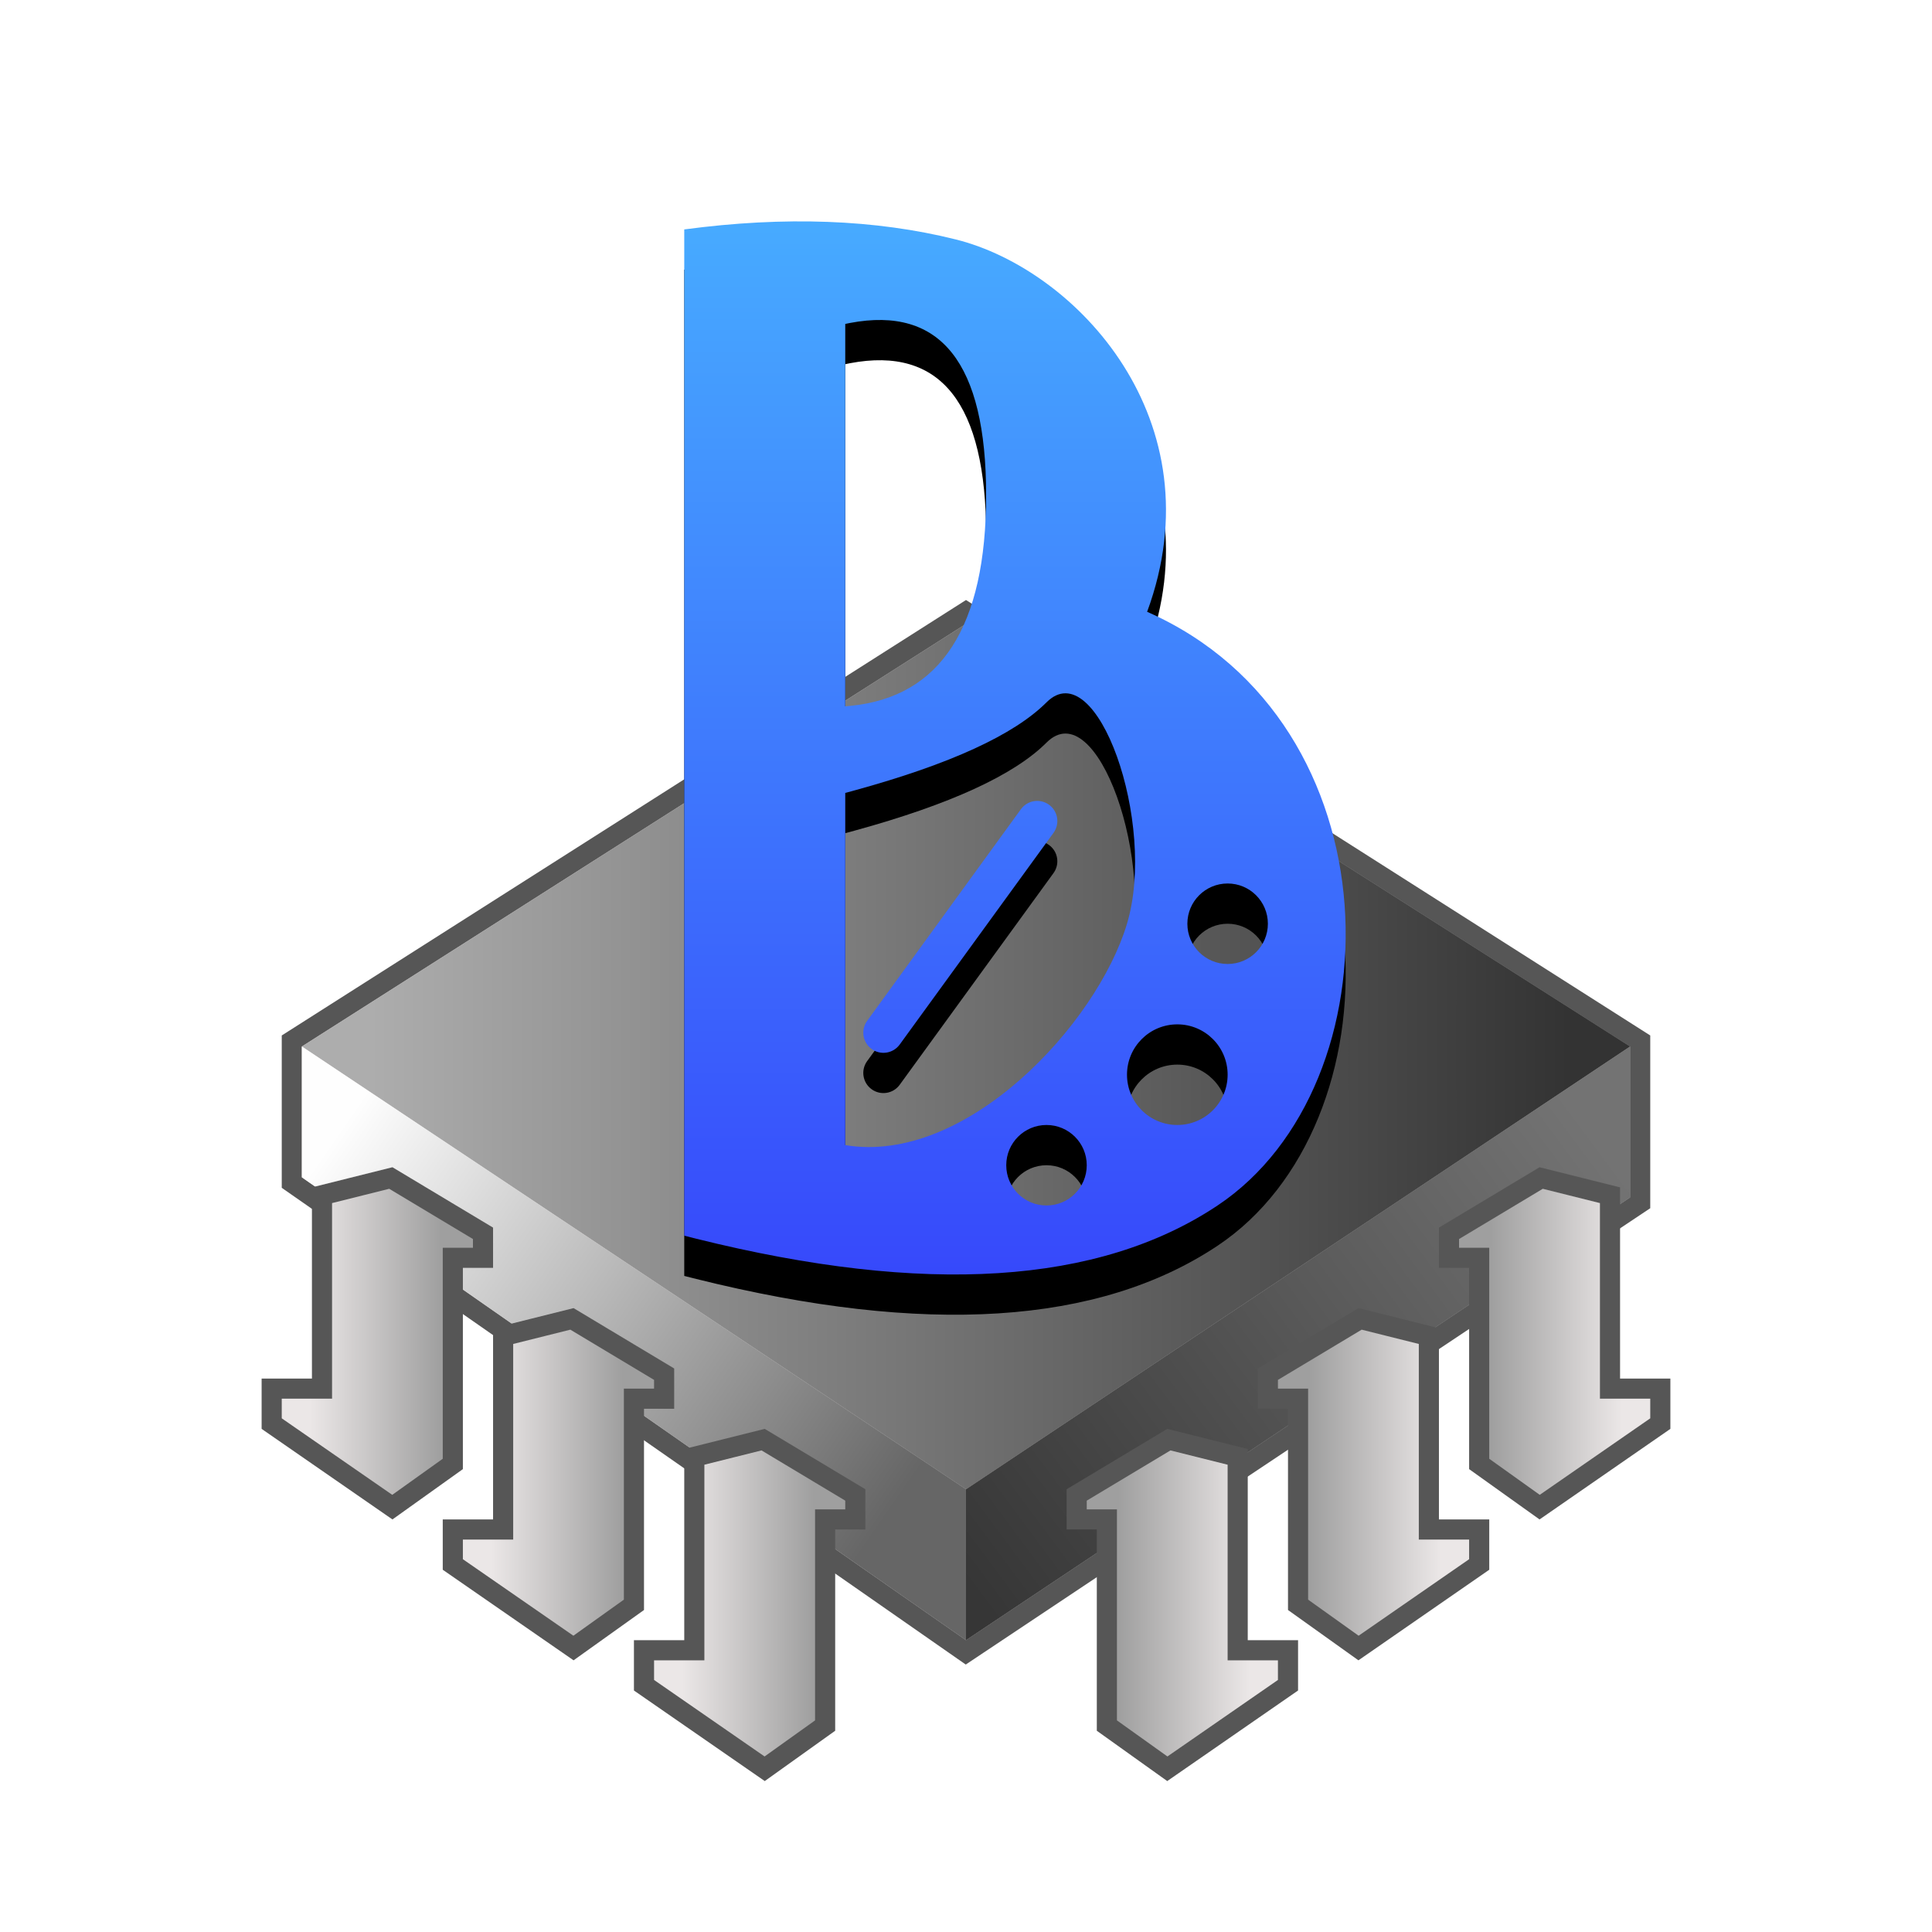<?xml version="1.0" encoding="UTF-8"?>
<svg width="96px" height="96px" viewBox="0 0 96 96" version="1.1" xmlns="http://www.w3.org/2000/svg" xmlns:xlink="http://www.w3.org/1999/xlink">
    <!-- Generator: Sketch 62 (91390) - https://sketch.com -->
    <title>bossa_bossa</title>
    <desc>Created with Sketch.</desc>
    <defs>
        <filter x="-17.1%" y="-17.9%" width="134.3%" height="133.3%" filterUnits="objectBoundingBox" id="filter-1">
            <feOffset dx="0" dy="2" in="SourceAlpha" result="shadowOffsetOuter1"></feOffset>
            <feGaussianBlur stdDeviation="2" in="shadowOffsetOuter1" result="shadowBlurOuter1"></feGaussianBlur>
            <feComposite in="shadowBlurOuter1" in2="SourceAlpha" operator="out" result="shadowBlurOuter1"></feComposite>
            <feColorMatrix values="0 0 0 0 0   0 0 0 0 0   0 0 0 0 0  0 0 0 0.2 0" type="matrix" in="shadowBlurOuter1" result="shadowMatrixOuter1"></feColorMatrix>
            <feMerge>
                <feMergeNode in="shadowMatrixOuter1"></feMergeNode>
                <feMergeNode in="SourceGraphic"></feMergeNode>
            </feMerge>
        </filter>
        <linearGradient x1="17.965%" y1="50%" x2="80.441%" y2="50%" id="linearGradient-2">
            <stop stop-color="#EBE7E7" offset="0%"></stop>
            <stop stop-color="#9F9F9F" offset="100%"></stop>
        </linearGradient>
        <linearGradient x1="5.248%" y1="50%" x2="95.276%" y2="50%" id="linearGradient-3">
            <stop stop-color="#ADADAD" offset="0%"></stop>
            <stop stop-color="#333333" offset="100%"></stop>
        </linearGradient>
        <linearGradient x1="100%" y1="23.532%" x2="0%" y2="89.956%" id="linearGradient-4">
            <stop stop-color="#737373" offset="0%"></stop>
            <stop stop-color="#363636" offset="100%"></stop>
        </linearGradient>
        <linearGradient x1="0%" y1="23.646%" x2="88.359%" y2="78.276%" id="linearGradient-5">
            <stop stop-color="#FEFEFE" offset="0%"></stop>
            <stop stop-color="#666666" offset="100%"></stop>
        </linearGradient>
        <linearGradient x1="17.965%" y1="50%" x2="80.441%" y2="50%" id="linearGradient-6">
            <stop stop-color="#EBE7E7" offset="0%"></stop>
            <stop stop-color="#9F9F9F" offset="100%"></stop>
        </linearGradient>
        <linearGradient x1="50%" y1="0%" x2="50%" y2="100%" id="linearGradient-7">
            <stop stop-color="#47ABFF" offset="0%"></stop>
            <stop stop-color="#3647FB" offset="100%"></stop>
        </linearGradient>
        <path d="M34.5,0.9 C40.5,2.4 47.5,9.9 44,19.4 C56.5,24.9 56.5,42.9 47.5,48.9 C41.603,52.831 32.97,53.382 21.601,50.552 L21,50.4 L21,0.4 C26,-0.267 30.5,-0.1 34.5,0.9 Z M39,44.9 C37.895,44.9 37,45.795 37,46.9 C37,48.005 37.895,48.9 39,48.9 C40.105,48.9 41,48.005 41,46.9 C41,45.795 40.105,44.9 39,44.9 Z M39,23.9 C37.387,25.513 34.213,26.97 29.479,28.27 L29,28.4 L29,45.9 C35,46.9 41.5,39.9 43,34.9 C44.5,29.9 41.5,21.4 39,23.9 Z M45.5,39.9 C44.119,39.9 43,41.019 43,42.4 C43,43.781 44.119,44.9 45.5,44.9 C46.881,44.9 48,43.781 48,42.4 C48,41.019 46.881,39.9 45.5,39.9 Z M39.126,28.988 C39.573,29.312 39.672,29.938 39.347,30.385 L31.706,40.902 C31.381,41.349 30.756,41.448 30.309,41.123 C29.862,40.798 29.763,40.173 30.088,39.726 L37.729,29.209 C38.054,28.762 38.679,28.663 39.126,28.988 Z M48,32.9 C46.895,32.9 46,33.795 46,34.9 C46,36.005 46.895,36.9 48,36.9 C49.105,36.9 50,36.005 50,34.9 C50,33.795 49.105,32.9 48,32.9 Z M29.239,5.047 L29,5.096 L29,24.096 L29.257,24.074 C33.752,23.632 36,20.139 36,13.596 C36,7.044 33.746,4.194 29.239,5.047 Z" id="path-8"></path>
        <filter x="-21.3%" y="-9.6%" width="142.6%" height="126.8%" filterUnits="objectBoundingBox" id="filter-9">
            <feOffset dx="0" dy="2" in="SourceAlpha" result="shadowOffsetOuter1"></feOffset>
            <feGaussianBlur stdDeviation="2" in="shadowOffsetOuter1" result="shadowBlurOuter1"></feGaussianBlur>
            <feColorMatrix values="0 0 0 0 0   0 0 0 0 0   0 0 0 0 0  0 0 0 0.5 0" type="matrix" in="shadowBlurOuter1"></feColorMatrix>
        </filter>
    </defs>
    <g id="bossa_bossa" stroke="none" stroke-width="1" fill="none" fill-rule="evenodd">
        <g id="编组-3" filter="url(#filter-1)" transform="translate(13, 9)">
            <g id="编组" transform="translate(2, 20)">
                <path d="M-0.5,27.761 L-0.5,20.726 L33,-0.593 L66.5,20.726 L66.5,28.768 L32.994,51.105 L-0.5,27.761 Z" id="形状结合" stroke="#565656" fill="url(#linearGradient-2)"></path>
                <polygon id="路径-255" fill="url(#linearGradient-3)" points="0 21 33 43 66 21 33 0"></polygon>
                <polygon id="路径-256" fill="url(#linearGradient-4)" points="33 43 33 50.5 66 28.5 66 21"></polygon>
                <polygon id="路径-257" fill="url(#linearGradient-5)" points="33 50.5 33 43 0 21 0 27.5"></polygon>
            </g>
            <g id="编组-2" transform="translate(0, 47)" fill="url(#linearGradient-6)" stroke="#565656">
                <path d="M24.92,13.535 L29.5,16.283 L29.5,17.5 L28,17.5 L28,27.743 L24.996,29.889 L19,25.738 L19,24 L21.5,24 L21.5,14.39 L24.92,13.535 Z" id="路径-258"></path>
                <path d="M15.42,7.535 L20,10.283 L20,11.5 L18.5,11.5 L18.5,21.743 L15.496,23.889 L9.5,19.738 L9.5,18 L12,18 L12,8.39 L15.42,7.535 Z" id="路径-258备份"></path>
                <path d="M6.42,0.535 L11,3.283 L11,4.5 L9.5,4.5 L9.5,14.743 L6.496,16.889 L0.5,12.738 L0.5,11 L3,11 L3,1.39 L6.42,0.535 Z" id="路径-258备份-2"></path>
            </g>
            <g id="编组-2备份" transform="translate(55, 62.5) scale(-1, 1) translate(-55, -62.5) translate(40, 47)" fill="url(#linearGradient-6)" stroke="#565656">
                <path d="M24.92,13.535 L29.5,16.283 L29.5,17.5 L28,17.5 L28,27.743 L24.996,29.889 L19,25.738 L19,24 L21.5,24 L21.5,14.39 L24.92,13.535 Z" id="路径-258"></path>
                <path d="M15.42,7.535 L20,10.283 L20,11.5 L18.5,11.5 L18.5,21.743 L15.496,23.889 L9.5,19.738 L9.5,18 L12,18 L12,8.39 L15.42,7.535 Z" id="路径-258备份"></path>
                <path d="M6.42,0.535 L11,3.283 L11,4.5 L9.5,4.5 L9.5,14.743 L6.496,16.889 L0.5,12.738 L0.5,11 L3,11 L3,1.39 L6.42,0.535 Z" id="路径-258备份-2"></path>
            </g>
            <g id="形状结合">
                <use fill="black" fill-opacity="1" filter="url(#filter-9)" xlink:href="#path-8"></use>
                <use fill="url(#linearGradient-7)" fill-rule="evenodd" xlink:href="#path-8"></use>
            </g>
        </g>
    </g>
</svg>
